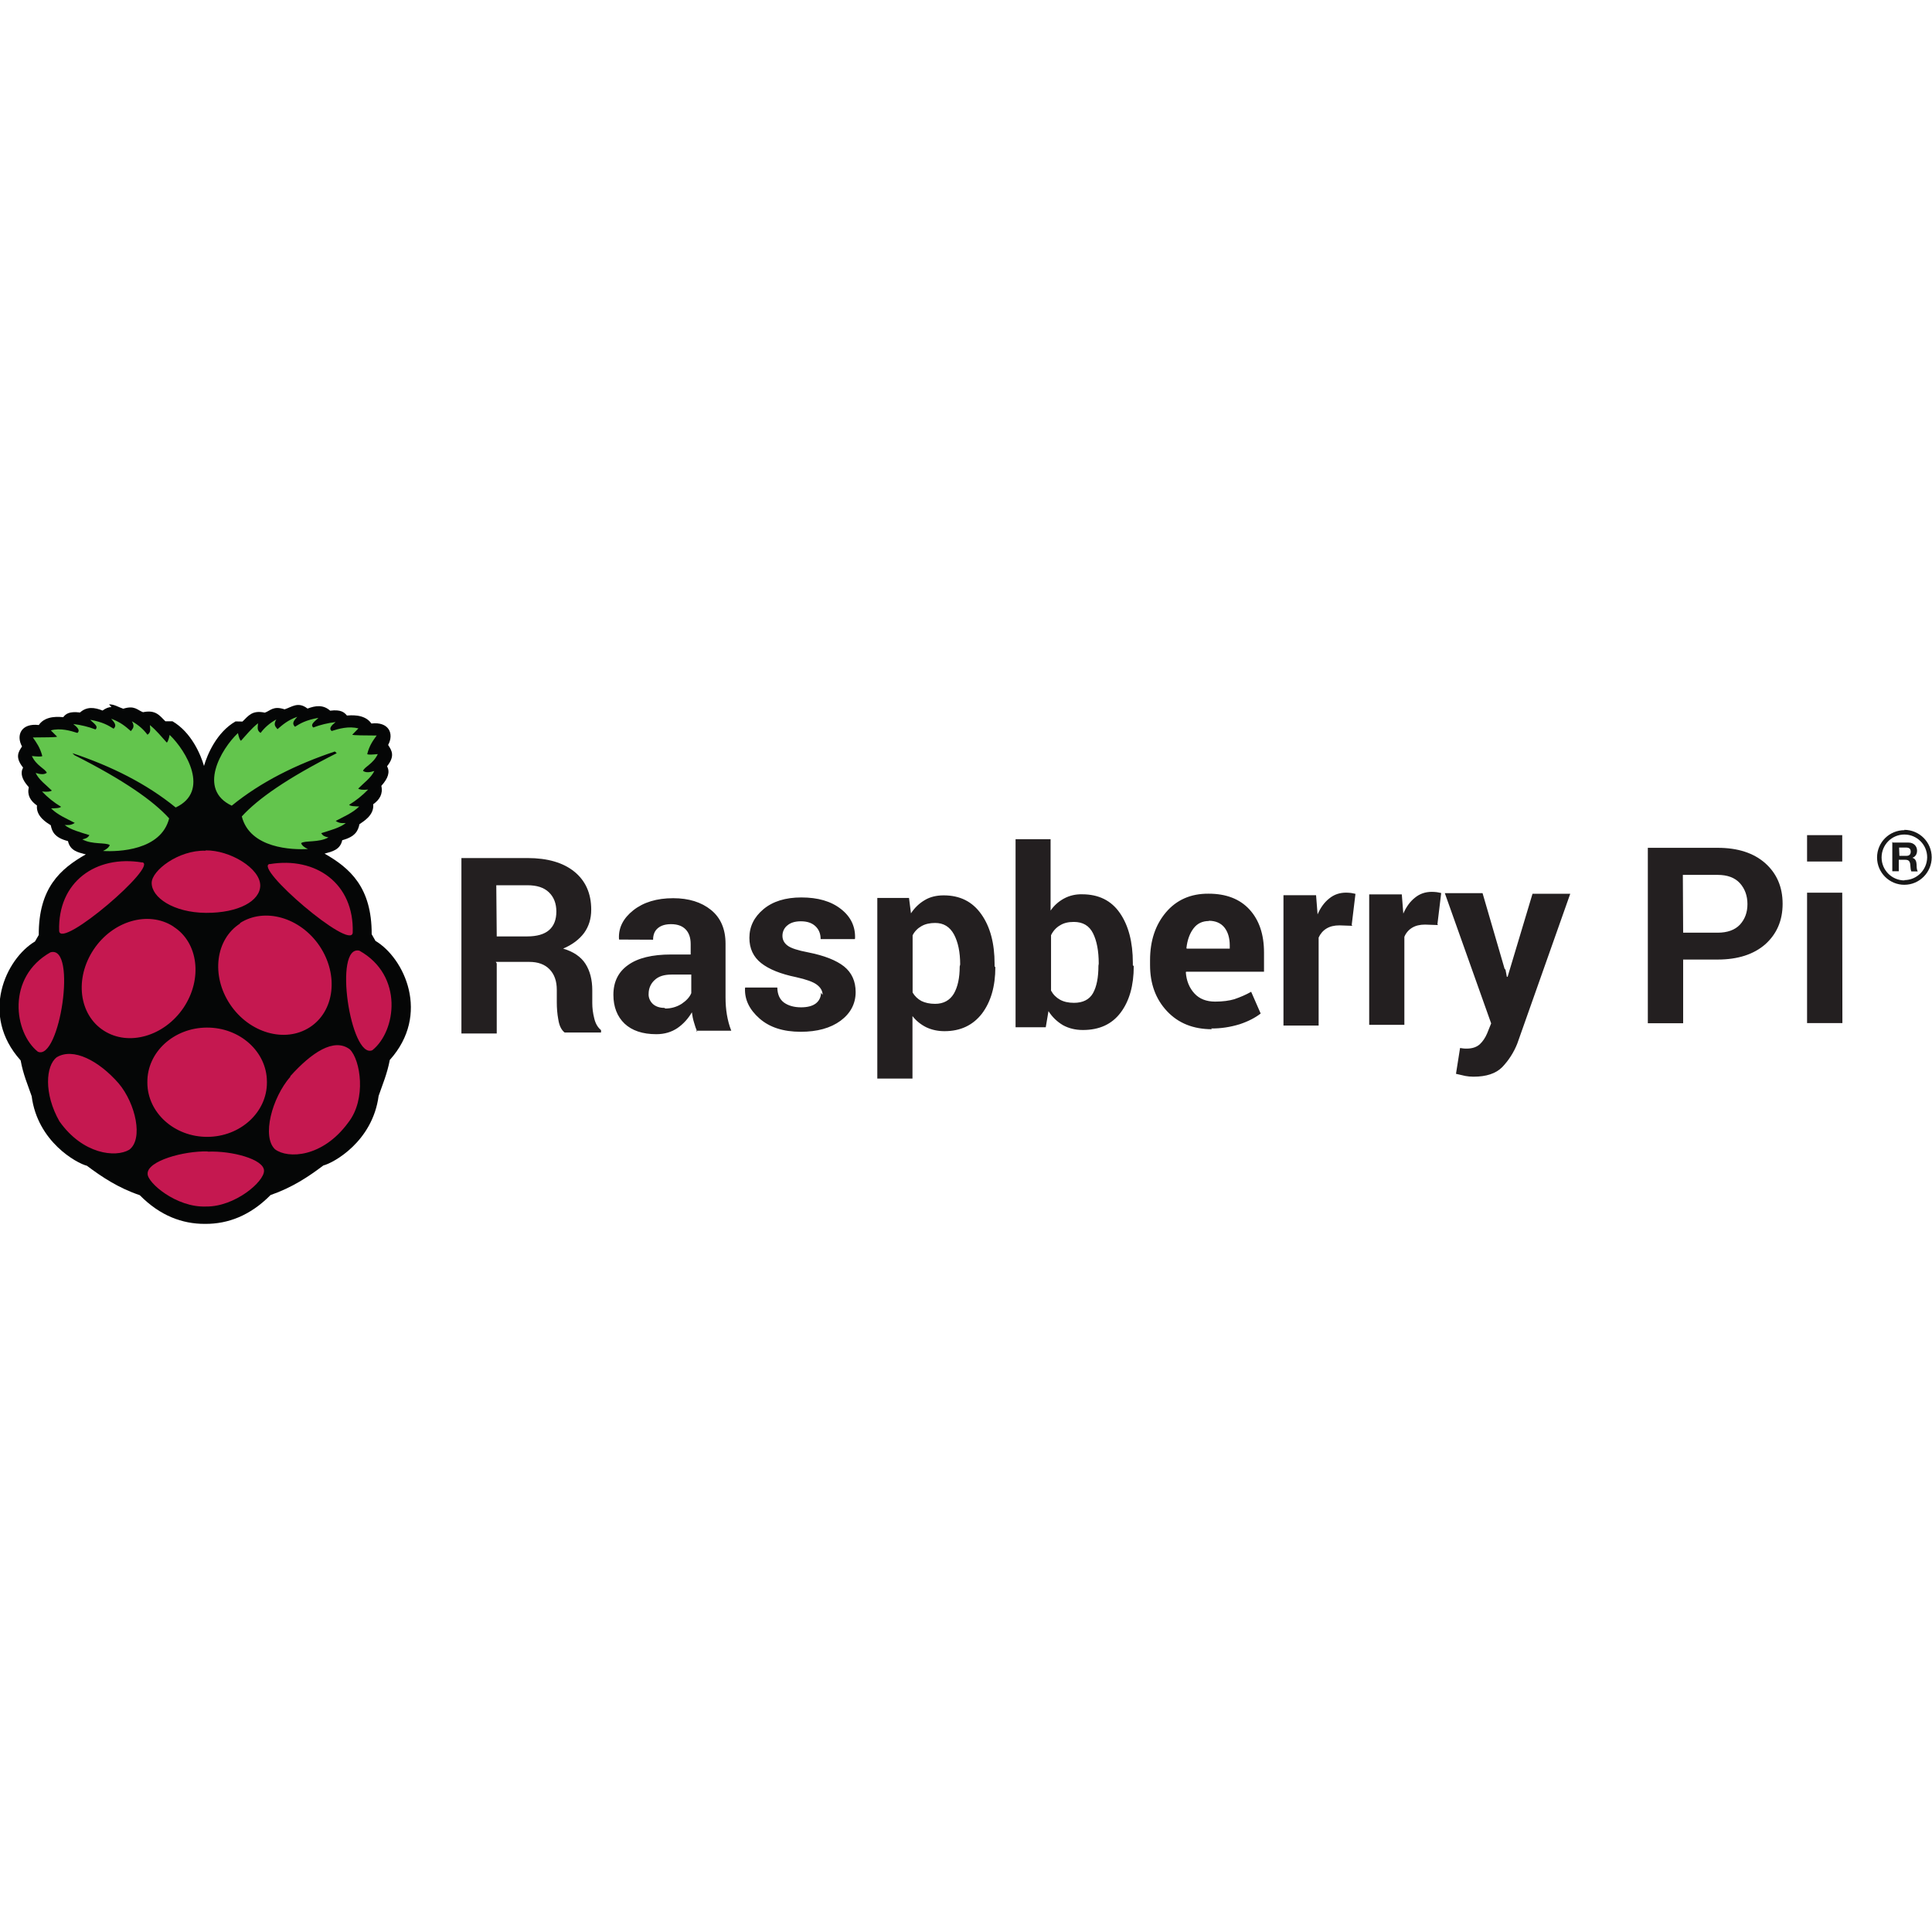 <svg viewBox="0 0 128 128" xmlns="http://www.w3.org/2000/svg"><path fill="#050606" d="M7.384 46.845c-.18 0-.37.07-.59.23 -.53-.21-1.04-.28-1.495.13 -.71-.09-.94.09-1.11.31 -.16-.01-1.16-.16-1.62.52 -1.157-.14-1.524.67-1.11 1.42 -.24.36-.48.71.07 1.4 -.2.38-.08.79.38 1.3 -.123.53.11.91.54 1.21 -.08.73.68 1.16.915 1.31 .08.43.27.83 1.14 1.05 .14.64.67.75 1.18.88 -1.69.96-3.13 2.23-3.116 5.34l-.25.43c-1.928 1.15-3.67 4.86-.95 7.88 .17.94.474 1.62.73 2.37 .39 3.02 2.98 4.44 3.661 4.61 .99.74 2.06 1.46 3.502 1.95 1.35 1.37 2.82 1.9 4.3 1.9h.06c1.47 0 2.94-.53 4.304-1.91 1.44-.5 2.503-1.21 3.5-1.96 .68-.17 3.26-1.59 3.66-4.61 .26-.76.56-1.44.74-2.38 2.71-3.02.97-6.74-.95-7.89l-.25-.44c.01-3.11-1.44-4.38-3.12-5.34 .51-.14 1.03-.25 1.17-.89 .87-.23 1.05-.63 1.14-1.06 .22-.16.99-.58.91-1.32 .42-.3.66-.68.54-1.22 .46-.51.58-.92.38-1.3 .55-.69.3-1.05.07-1.41 .41-.75.04-1.56-1.11-1.42 -.46-.68-1.47-.53-1.62-.53 -.18-.22-.41-.41-1.11-.32 -.46-.41-.97-.34-1.5-.14 -.63-.49-1.04-.1-1.52.05 -.76-.25-.93.09-1.31.22 -.83-.18-1.08.2-1.48.59l-.46-.01c-1.25.72-1.87 2.19-2.09 2.95 -.22-.76-.84-2.23-2.09-2.96l-.47 0c-.4-.4-.65-.77-1.48-.6 -.38-.14-.55-.47-1.31-.23 -.31-.1-.6-.3-.94-.29"/><path fill="#63C54D" d="M4.927 50.029c3.3 1.67 5.23 3.03 6.28 4.19 -.54 2.13-3.36 2.22-4.383 2.16 .21-.1.38-.22.45-.39 -.26-.19-1.18-.02-1.82-.38 .24-.05.36-.1.47-.28 -.61-.19-1.26-.36-1.64-.67 .2 0 .4.04.67-.14 -.55-.29-1.12-.52-1.57-.96 .28-.01.58-.01.66-.11h0c-.47-.28-.89-.62-1.26-1.01 .391.04.556 0 .65-.06 -.38-.38-.85-.7-1.072-1.17 .29.09.556.13.74-.01 -.13-.29-.68-.45-.99-1.11 .3.03.63.06.69 0 -.15-.57-.387-.89-.625-1.23 .65-.01 1.646 0 1.6-.06l-.41-.41c.64-.17 1.294.02 1.76.17 .21-.17-.01-.38-.27-.59l0-.001c.5.06 1 .18 1.47.36 .23-.22-.16-.43-.35-.64 .84.15 1.19.37 1.55.59 .25-.24.01-.45-.16-.66 .63.23.96.52 1.303.82 .11-.16.29-.27.07-.65 .45.25.78.55 1.03.89 .27-.18.16-.42.16-.64 .46.375.76.77 1.12 1.16 .07-.05.13-.23.19-.51 1.11 1.064 2.69 3.74.4 4.81C9.69 51.91 7.37 50.76 4.8 49.9m17.51 0c-3.308 1.67-5.23 3.03-6.29 4.19 .54 2.13 3.35 2.22 4.38 2.16 -.22-.1-.39-.22-.45-.39 .25-.19 1.17-.02 1.81-.38 -.25-.05-.36-.1-.48-.28 .6-.19 1.25-.36 1.63-.67 -.21 0-.4.04-.67-.14 .54-.29 1.11-.52 1.56-.96 -.28-.01-.59-.01-.67-.11v0c.46-.28.88-.62 1.26-1.01 -.4.04-.56 0-.66-.06 .37-.38.84-.7 1.07-1.17 -.29.09-.56.13-.75-.01 .12-.29.67-.45.98-1.11 -.31.03-.63.06-.7 0 .14-.57.38-.89.625-1.23 -.66-.01-1.65 0-1.61-.06l.4-.41c-.64-.17-1.3.02-1.77.17 -.22-.17 0-.38.26-.59v-.001c-.51.06-1.01.18-1.48.36 -.24-.22.15-.43.34-.64 -.84.15-1.2.37-1.55.59 -.26-.25-.02-.45.15-.66 -.64.23-.96.52-1.31.82 -.12-.16-.3-.27-.08-.64l-.001-.001c-.41.22-.76.52-1.04.89 -.28-.18-.17-.42-.17-.64 -.47.375-.77.77-1.13 1.16 -.08-.06-.14-.23-.2-.51 -1.12 1.06-2.69 3.74-.41 4.81 1.94-1.58 4.263-2.73 6.83-3.59"/><path fill="#C51850" d="M17.684 71.71c.01 1.98-1.76 3.6-3.94 3.61 -2.19.01-3.97-1.6-3.981-3.58v-.04c-.02-1.99 1.75-3.61 3.94-3.62 2.186-.01 3.97 1.59 3.98 3.57v.03m-6.18-10.28c1.641 1.05 1.93 3.46.66 5.36 -1.28 1.9-3.65 2.58-5.29 1.52 -1.65-1.06-1.94-3.46-.67-5.37 1.27-1.91 3.64-2.59 5.28-1.53m4.43-.2c-1.641 1.05-1.94 3.46-.67 5.36 1.27 1.9 3.64 2.58 5.28 1.52 1.64-1.06 1.93-3.46.66-5.37 -1.28-1.91-3.65-2.59-5.29-1.53M3.36 63.09c1.77-.47.59 7.22-.85 6.59 -1.586-1.26-2.097-4.94.84-6.59m20.479-.1c-1.78-.47-.6 7.22.84 6.59 1.58-1.26 2.09-4.94-.85-6.59m-5.95-5.74c3.058-.51 5.6 1.28 5.5 4.54 -.1 1.25-6.63-4.36-5.5-4.55m-8.45-.1c-3.06-.51-5.602 1.28-5.5 4.54 .1 1.25 6.62-4.36 5.5-4.55m4.21-.77c-1.83-.05-3.58 1.33-3.58 2.13 -.01.97 1.44 1.97 3.593 1.99 2.19.01 3.59-.8 3.6-1.81 0-1.14-2-2.35-3.62-2.33m.14 19.96c1.59-.07 3.72.5 3.73 1.26 .02.73-1.94 2.4-3.84 2.375 -1.97.08-3.9-1.59-3.872-2.17 -.03-.85 2.39-1.52 3.97-1.48m-5.89-4.51c1.13 1.34 1.65 3.7.7 4.4 -.9.53-3.07.31-4.62-1.88 -1.05-1.84-.91-3.7-.18-4.25 1.09-.66 2.783.23 4.083 1.71m11.4-.43c-1.23 1.41-1.91 3.99-1.02 4.82 .85.64 3.15.55 4.846-1.77 1.23-1.56.81-4.16.11-4.85 -1.05-.8-2.55.22-3.95 1.78"/><path fill="#231F20" d="M32.91 62.04h2.01c.65 0 1.14-.14 1.46-.42 .32-.28.48-.69.48-1.23s-.17-.96-.49-1.27c-.33-.32-.8-.47-1.43-.47h-2.06Zm0 1.79v4.64h-2.34V56.848h4.38c1.32 0 2.36.3 3.1.9 .74.6 1.12 1.44 1.12 2.52 0 .6-.16 1.11-.47 1.54 -.32.43-.78.78-1.39 1.04 .68.2 1.18.54 1.48 1.01 .3.47.45 1.06.45 1.75v.85c0 .32.04.66.13 1.01 .08.35.24.61.45.78v.16h-2.41c-.22-.17-.36-.46-.42-.86h-.001c-.07-.38-.1-.76-.1-1.14v-.83c0-.58-.16-1.03-.48-1.36 -.32-.33-.77-.49-1.34-.49h-2.22m11.22 3.09c.41 0 .77-.11 1.09-.31 .31-.21.53-.44.64-.71v-1.23h-1.31c-.5 0-.87.12-1.125.37v-.001c-.25.23-.39.55-.39.89l-.001-.001c-.02.26.09.51.28.69 .19.17.45.26.78.26Zm2.13 1.55h0c-.09-.21-.16-.41-.22-.63v0c-.07-.22-.11-.45-.14-.67h0c-.24.41-.56.77-.95 1.04 -.4.27-.86.41-1.41.41 -.91 0-1.61-.24-2.1-.7 -.49-.47-.74-1.11-.74-1.91 0-.85.32-1.51.97-1.97 .65-.47 1.6-.7 2.85-.7h1.3v-.69c0-.42-.11-.74-.33-.97 -.22-.23-.54-.35-.97-.35 -.38 0-.67.09-.88.27 -.21.18-.31.43-.31.76l-2.25-.01 -.01-.05c-.04-.73.28-1.36.95-1.89 .67-.53 1.55-.8 2.64-.8 1.03 0 1.87.26 2.51.78 .64.52.96 1.27.96 2.24v3.56c0 .4.03.78.09 1.14 .06.35.15.71.29 1.06h-2.33m8.38-2.38c0-.26-.13-.48-.38-.67 -.25-.19-.71-.35-1.38-.5 -1.02-.21-1.79-.52-2.31-.93 -.52-.41-.78-.97-.78-1.67 0-.75.31-1.38.93-1.9 .62-.52 1.46-.78 2.51-.78 1.1 0 1.97.25 2.63.77 .65.51.96 1.16.93 1.95l-.02.04h-2.26c0-.35-.11-.63-.34-.85 -.23-.22-.55-.33-.97-.33 -.38 0-.68.09-.89.27v0c-.21.16-.33.42-.33.69 0 .26.11.48.34.65 .22.17.68.32 1.37.45 1.06.21 1.85.52 2.37.93 .51.41.77.98.77 1.7 0 .77-.34 1.41-1 1.9 -.67.49-1.55.73-2.64.73 -1.15 0-2.058-.29-2.73-.88 -.67-.59-.99-1.25-.96-2l.01-.05h2.13c.01.46.16.79.45 1 .28.2.66.31 1.125.31 .43 0 .76-.09.98-.26v0c.22-.17.34-.43.34-.7m9.22-1.88c0-.82-.14-1.48-.41-1.99 -.28-.51-.69-.76-1.25-.76 -.35 0-.66.07-.9.21l-.001-.001c-.25.14-.46.35-.59.61v3.79c.14.24.34.43.58.56 .24.12.55.19.91.19 .56 0 .97-.23 1.24-.67 .26-.45.39-1.05.39-1.8Zm2.33.18c0 1.27-.3 2.3-.89 3.08 -.6.77-1.42 1.16-2.48 1.16v0c-.42 0-.83-.08-1.21-.26v0c-.36-.18-.67-.43-.91-.74v4.14h-2.33V59.49h2.1l.13 1.02c.25-.38.56-.67.92-.88 .35-.21.77-.31 1.25-.31 1.07 0 1.9.41 2.49 1.25 .59.83.88 1.93.88 3.29v.16m6.9-.17c0-.85-.13-1.52-.38-2.02s-.67-.75-1.27-.75c-.37 0-.67.07-.92.23v0c-.26.15-.46.38-.59.65v3.67c.14.26.34.46.59.6 .25.14.56.21.93.21 .6 0 1.02-.22 1.26-.64 .24-.43.36-1.03.36-1.82Zm2.32.16c0 1.28-.29 2.31-.87 3.08 -.58.77-1.41 1.15-2.5 1.15 -.5 0-.94-.11-1.32-.32v0c-.39-.23-.72-.55-.96-.93l-.18 1.07h-2V55.6h2.32v4.73 -.001c.23-.34.54-.61.89-.8v0c.37-.2.78-.29 1.2-.28 1.09 0 1.93.41 2.5 1.24 .57.82.86 1.93.86 3.3v.16m5.05-2.93c-.44 0-.78.16-1.03.49 -.25.33-.41.76-.47 1.3l.02.04h2.85v-.21c0-.5-.12-.89-.35-1.186 -.24-.3-.59-.45-1.05-.45Zm.2 7.17c-1.25 0-2.24-.4-2.99-1.2 -.75-.8-1.12-1.82-1.12-3.05v-.32c0-1.29.35-2.34 1.05-3.17 .7-.83 1.65-1.25 2.83-1.24 1.16 0 2.07.35 2.71 1.05 .64.7.96 1.65.96 2.85v1.27h-5.16l-.02.04c.04.56.23 1.03.57 1.4 .33.36.79.54 1.37.54 .51 0 .94-.06 1.28-.16l-.001-.001c.38-.13.76-.29 1.11-.49l.63 1.44c-.36.28-.82.52-1.39.71v0c-.62.19-1.26.29-1.9.28m9.37-6.8l-.86-.03c-.35 0-.63.07-.86.21v-.001c-.23.14-.41.35-.52.6v5.83h-2.33V59.31h2.16l.1 1.27c.2-.46.46-.81.78-1.06 .32-.26.69-.38 1.11-.38 .11 0 .22.01.32.02 .09.01.19.04.3.06l-.25 2.067m5.72 0l-.86-.03c-.35 0-.63.07-.86.21v0c-.23.14-.41.35-.51.6v5.83h-2.33v-8.64h2.16l.1 1.27c.2-.46.46-.81.78-1.06 .32-.26.69-.38 1.11-.38 .11 0 .22.01.32.02v0c.1.01.2.04.3.06l-.25 2.067m4.51 3.01l.09.47h.05l1.65-5.5h2.5l-3.51 9.93v0c-.23.58-.57 1.11-1 1.56 -.42.42-1.05.63-1.9.63 -.2 0-.38-.02-.55-.05v-.001c-.21-.05-.41-.09-.61-.14l.27-1.71 .22.03c.08.01.15.01.21.01 .38 0 .67-.1.88-.29 .2-.19.36-.43.48-.71l.27-.67 -3.07-8.63h2.5l1.46 5.01m11.83-2.39h2.29c.64 0 1.14-.18 1.47-.53 .33-.36.5-.81.5-1.36 0-.56-.17-1.02-.5-1.39 -.34-.37-.83-.55-1.48-.55h-2.3Zm0 1.79v4.21h-2.34V56.17h4.63c1.33 0 2.38.34 3.15 1.02 .76.68 1.15 1.57 1.15 2.69 0 1.11-.39 2-1.15 2.683 -.77.67-1.82 1.01-3.16 1.01h-2.3m10.57 4.21h-2.34v-8.64h2.33Zm0-10.704h-2.34v-1.75h2.33v1.75"/><g fill="#181818"><path d="M126.18 58.33v0c-.84 0-1.52-.68-1.52-1.52s.67-1.52 1.51-1.52v0c.83 0 1.51.67 1.51 1.51 -.01.83-.68 1.51-1.52 1.51Zm0-3.33v0c-1.01 0-1.82.81-1.82 1.81s.81 1.81 1.81 1.81v-.001c1 0 1.81-.82 1.81-1.82 0-1.01-.82-1.82-1.82-1.82"/><path d="M125.84 56.703h.46c.19 0 .29-.09.29-.28 0-.19-.11-.27-.3-.27h-.47Zm-.43-.88h1.04c.34 0 .56.24.56.53 0 .23-.1.4-.31.48v0c.21.05.27.25.28.45 0 .12 0 .35.08.45h-.43c-.06-.13-.05-.31-.07-.47 -.03-.21-.11-.3-.33-.3h-.43v.76h-.43v-1.95"/></g></svg>